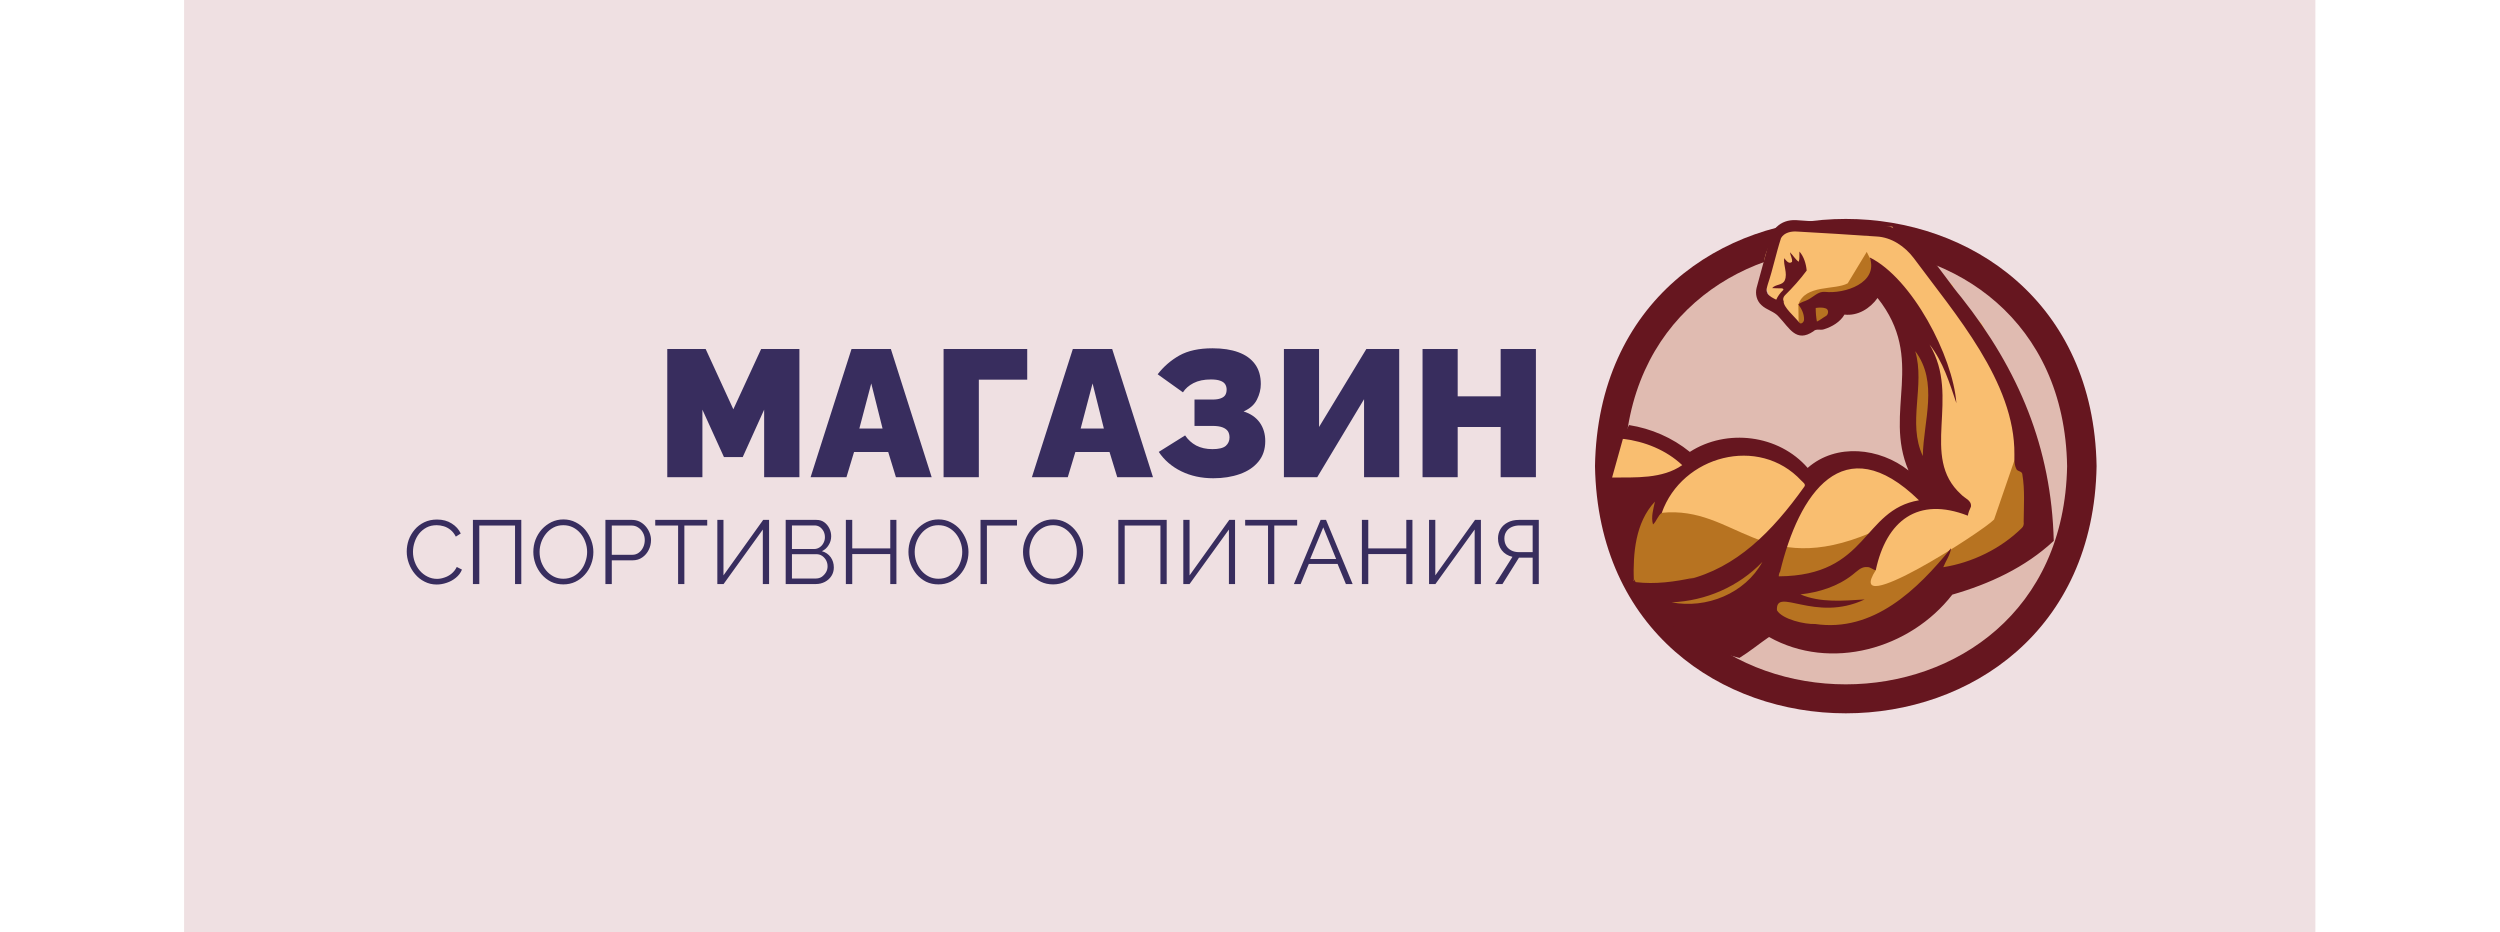 <svg xmlns="http://www.w3.org/2000/svg" version="1.1" xmlns:xlink="http://www.w3.org/1999/xlink" viewBox="0 0 15.892 5.926"><g transform="matrix(0.765,0,0,0.765,2.561,2.214)"><rect width="17.71" height="17.71" x="-1.818" y="-7.876" fill="#efe0e2"></rect><g transform="matrix(1,0,0,1,0,0)" clip-path="url(#SvgjsClipPath104363)"><g clip-path="url(#SvgjsClipPath10435861392426-6c3a-427c-ba6e-510245205d5e)"><path d=" M 14.074 0.979 C 14.027 3.718 9.953 3.718 9.906 0.979 C 9.953 -1.76 14.027 -1.759 14.074 0.979 Z" fill="#66161f" transform="matrix(1,0,0,1,0,0)" fill-rule="nonzero"></path></g><g clip-path="url(#SvgjsClipPath10435861392426-6c3a-427c-ba6e-510245205d5e)"><path d=" M 13.829 0.979 C 13.788 3.397 10.191 3.397 10.151 0.979 C 10.192 -1.439 13.788 -1.438 13.829 0.979 Z" fill="#e0bbb1" transform="matrix(1,0,0,1,0,0)" fill-rule="nonzero"></path></g><g clip-path="url(#SvgjsClipPath10435861392426-6c3a-427c-ba6e-510245205d5e)"><path d=" M 13.115 -0.213 C 13.099 -0.221 13.086 -0.235 13.077 -0.249 C 13.066 -0.253 13.056 -0.259 13.048 -0.268 C 12.978 -0.34 12.897 -0.419 12.879 -0.523 C 12.768 -0.616 12.668 -0.721 12.563 -0.821 C 12.496 -0.879 12.421 -0.933 12.376 -1.011 C 12.152 -1.009 11.93 -1.032 11.707 -1.037 C 11.687 -1.037 11.67 -1.044 11.655 -1.055 C 10.966 -0.909 11.411 0.159 11.995 -0.338 C 12.825 -0.803 12.795 0.783 12.693 1.272 C 12.482 1.036 12.246 0.967 11.944 0.936 C 11.747 1.035 11.751 1.148 11.552 0.964 C 11.251 0.863 11.034 0.727 10.72 0.914 C 10.582 0.835 10.297 0.755 10.138 0.752 C 10.138 0.752 10.048 1.074 10.048 1.074 C 10.22 1.251 10.234 1.703 10.228 1.931 C 10.61 2.272 11.014 2.109 11.436 1.989 C 11.436 1.989 11.312 2.235 11.312 2.235 C 12.108 2.72 12.866 1.848 13.575 1.566 C 13.562 1.045 13.405 0.342 13.115 -0.213 Z" fill="#f9be70" transform="matrix(1,0,0,1,0,0)" fill-rule="nonzero"></path></g><g clip-path="url(#SvgjsClipPath10435861392426-6c3a-427c-ba6e-510245205d5e)"><path d=" M 10.461 1.367 C 11.074 1.306 11.286 1.919 12.197 1.533 C 12.197 1.533 12.239 1.844 12.239 1.844 C 11.962 2.275 13.134 1.518 13.222 1.423 C 13.222 1.423 13.413 0.868 13.413 0.868 C 13.532 0.956 13.529 1.439 13.546 1.566 L 12.69 2.007 C 12.199 2.359 11.965 2.438 11.363 2.323 C 11.008 2.304 10.491 2.2 10.228 1.931 C 10.228 1.931 10.161 1.371 10.161 1.371 C 10.362 1.262 10.373 1.098 10.461 1.367 Z" fill="#b77321" transform="matrix(1,0,0,1,0,0)" fill-rule="nonzero"></path></g><g clip-path="url(#SvgjsClipPath10435861392426-6c3a-427c-ba6e-510245205d5e)"><path d=" M 12.566 -0.012 C 12.711 0.176 12.716 0.388 12.693 0.611 C 12.693 0.611 12.649 0.952 12.649 0.952 L 12.539 0.726 C 12.542 0.574 12.548 0.133 12.566 -0.012 Z" fill="#b77321" transform="matrix(1,0,0,1,0,0)" fill-rule="nonzero"></path></g><g clip-path="url(#SvgjsClipPath10435861392426-6c3a-427c-ba6e-510245205d5e)"><path d=" M 11.596 -0.364 L 11.598 -0.19 L 11.653 -0.179 L 11.888 -0.249 L 11.888 -0.36 C 11.987 -0.401 12.215 -0.502 12.26 -0.609 C 12.26 -0.609 12.164 -0.801 12.164 -0.801 L 12.006 -0.54 C 11.899 -0.481 11.653 -0.533 11.596 -0.364 Z" fill="#b77321" transform="matrix(1,0,0,1,0,0)" fill-rule="nonzero"></path></g><g clip-path="url(#SvgjsClipPath10435861392426-6c3a-427c-ba6e-510245205d5e)"><path d=" M 10.239 1.953 C 10.418 2.276 10.754 2.486 11.106 2.573 C 11.192 2.52 11.269 2.456 11.352 2.399 C 11.864 2.686 12.524 2.499 12.875 2.047 C 13.182 1.959 13.482 1.821 13.718 1.6 C 13.699 0.827 13.427 0.18 12.951 -0.422 C 12.772 -0.635 12.628 -0.919 12.35 -1.013 C 12.095 -1.05 11.833 -1.044 11.576 -1.065 C 11.443 -1.071 11.361 -0.981 11.345 -0.855 C 11.314 -0.737 11.28 -0.621 11.249 -0.503 C 11.236 -0.452 11.249 -0.395 11.289 -0.359 C 11.332 -0.317 11.397 -0.307 11.435 -0.26 C 11.523 -0.167 11.578 -0.044 11.721 -0.141 C 11.744 -0.166 11.78 -0.147 11.809 -0.158 C 11.876 -0.179 11.943 -0.218 11.979 -0.28 C 12.09 -0.267 12.192 -0.331 12.254 -0.418 C 12.659 0.092 12.3 0.523 12.511 1.015 C 12.273 0.827 11.911 0.785 11.673 0.994 C 11.433 0.717 11 0.664 10.694 0.861 C 10.549 0.743 10.373 0.667 10.189 0.638 C 10.169 0.675 10.151 0.712 10.138 0.752 C 10.319 0.774 10.497 0.845 10.631 0.971 C 10.463 1.087 10.243 1.072 10.048 1.074 C 10.01 1.369 10.075 1.676 10.228 1.931 C 10.222 1.704 10.24 1.449 10.404 1.274 C 10.391 1.336 10.37 1.401 10.388 1.464 C 10.419 1.436 10.427 1.392 10.461 1.367 C 10.629 0.892 11.268 0.72 11.621 1.1 C 11.633 1.113 11.66 1.129 11.646 1.149 C 11.378 1.525 11.08 1.825 10.67 1.924 C 10.689 1.919 10.708 1.913 10.728 1.906 C 10.569 1.94 10.406 1.963 10.244 1.943 C 10.239 1.936 10.235 1.928 10.23 1.92 C 10.226 1.936 10.231 1.941 10.239 1.953 M 10.542 2.111 C 10.827 2.099 11.099 1.981 11.297 1.775 C 11.153 2.038 10.831 2.167 10.542 2.111 Z M 11.823 -0.267 C 11.798 -0.253 11.777 -0.234 11.75 -0.222 C 11.743 -0.259 11.74 -0.297 11.74 -0.335 C 11.767 -0.339 11.796 -0.341 11.822 -0.332 C 11.851 -0.324 11.848 -0.279 11.823 -0.267 Z M 11.444 1.856 C 11.599 1.212 11.967 0.648 12.598 1.263 C 12.122 1.344 12.181 1.89 11.433 1.895 C 11.433 1.882 11.436 1.868 11.444 1.856 Z M 12.567 0.024 C 12.762 0.283 12.635 0.603 12.63 0.895 C 12.5 0.62 12.651 0.31 12.567 0.024 Z M 13.453 1.493 C 13.279 1.665 13.04 1.781 12.8 1.819 C 12.821 1.767 12.857 1.718 12.865 1.661 C 12.585 2.006 12.219 2.362 11.735 2.291 C 11.651 2.295 11.462 2.253 11.418 2.177 C 11.405 1.976 11.733 2.283 12.147 2.087 C 11.971 2.098 11.779 2.116 11.613 2.045 C 11.768 2.028 11.923 1.979 12.046 1.882 C 12.083 1.854 12.118 1.812 12.169 1.818 C 12.195 1.817 12.213 1.84 12.239 1.844 C 12.327 1.432 12.589 1.229 13.004 1.391 C 13.008 1.365 13.019 1.34 13.03 1.316 C 13.037 1.263 12.978 1.247 12.949 1.215 C 12.6 0.899 12.95 0.412 12.686 -0.031 C 12.798 0.11 12.852 0.288 12.909 0.456 C 12.88 0.066 12.54 -0.582 12.189 -0.755 C 12.264 -0.543 11.98 -0.45 11.815 -0.469 C 11.76 -0.473 11.722 -0.427 11.676 -0.404 C 11.65 -0.389 11.618 -0.386 11.596 -0.364 C 11.623 -0.328 11.645 -0.284 11.643 -0.237 C 11.643 -0.218 11.617 -0.193 11.602 -0.215 C 11.571 -0.258 11.467 -0.343 11.474 -0.392 C 11.464 -0.407 11.472 -0.427 11.483 -0.439 C 11.548 -0.503 11.61 -0.572 11.665 -0.646 C 11.66 -0.702 11.642 -0.761 11.605 -0.804 C 11.603 -0.776 11.608 -0.747 11.599 -0.719 C 11.569 -0.74 11.552 -0.773 11.526 -0.798 C 11.529 -0.771 11.548 -0.745 11.543 -0.718 C 11.517 -0.695 11.493 -0.731 11.478 -0.749 C 11.47 -0.687 11.508 -0.624 11.483 -0.565 C 11.464 -0.521 11.406 -0.534 11.378 -0.5 C 11.404 -0.498 11.431 -0.499 11.457 -0.498 C 11.466 -0.499 11.478 -0.489 11.468 -0.482 C 11.444 -0.459 11.425 -0.433 11.412 -0.404 C 11.385 -0.417 11.356 -0.431 11.338 -0.456 L 11.339 -0.459 C 11.323 -0.482 11.337 -0.51 11.343 -0.535 C 11.385 -0.66 11.411 -0.791 11.452 -0.916 C 11.478 -0.962 11.537 -0.974 11.586 -0.97 C 11.806 -0.958 12.025 -0.944 12.245 -0.929 C 12.37 -0.923 12.481 -0.847 12.555 -0.749 C 12.896 -0.287 13.397 0.282 13.391 0.882 C 13.391 0.925 13.388 0.972 13.412 1.011 C 13.427 1.023 13.455 1.024 13.457 1.047 C 13.479 1.177 13.469 1.311 13.468 1.442 C 13.471 1.461 13.467 1.48 13.453 1.493 Z M 11.55 -0.747 C 11.55 -0.732 11.549 -0.72 11.546 -0.713 C 11.549 -0.72 11.55 -0.732 11.55 -0.747 Z M 11.55 -0.751 L 11.55 -0.75 Z M 11.55 -0.749 C 11.55 -0.749 11.55 -0.748 11.55 -0.748 C 11.55 -0.748 11.55 -0.749 11.55 -0.749 Z M 11.479 -0.543 C 11.499 -0.566 11.502 -0.601 11.498 -0.637 C 11.502 -0.601 11.499 -0.566 11.479 -0.543 Z M 11.484 -0.716 C 11.499 -0.708 11.51 -0.704 11.52 -0.702 C 11.51 -0.704 11.499 -0.708 11.484 -0.716 Z M 11.52 -0.702 L 11.521 -0.701 Z M 11.522 -0.701 L 11.522 -0.701 Z M 11.523 -0.701 Z M 11.542 -0.706 C 11.542 -0.706 11.542 -0.706 11.543 -0.706 C 11.542 -0.706 11.542 -0.706 11.542 -0.706 Z M 11.543 -0.707 L 11.543 -0.707 Z M 11.544 -0.708 C 11.544 -0.708 11.544 -0.708 11.544 -0.709 C 11.544 -0.708 11.544 -0.708 11.544 -0.708 Z M 11.544 -0.709 C 11.545 -0.709 11.545 -0.71 11.545 -0.71 C 11.545 -0.71 11.545 -0.709 11.544 -0.709 Z M 11.545 -0.71 L 11.546 -0.711 Z M 11.546 -0.711 C 11.546 -0.712 11.546 -0.712 11.546 -0.713 C 11.546 -0.712 11.546 -0.712 11.546 -0.711 Z" fill="#66161f" transform="matrix(1,0,0,1,0,0)" fill-rule="nonzero"></path></g></g><g><path d=" M 3.002 1.071 L 3.002 0.51 L 2.824 0.904 L 2.668 0.904 L 2.489 0.51 L 2.489 1.071 L 2.197 1.071 L 2.197 0.006 L 2.516 0.006 L 2.746 0.507 L 2.977 0.006 L 3.295 0.006 L 3.295 1.071 L 3.002 1.071 M 3.728 0.006 L 4.055 0.006 L 4.394 1.071 L 4.097 1.071 L 4.033 0.862 L 3.749 0.862 L 3.686 1.071 L 3.388 1.071 L 3.728 0.006 M 3.986 0.667 L 3.892 0.292 L 3.793 0.667 L 3.986 0.667 M 4.493 1.071 L 4.493 0.006 L 5.188 0.006 L 5.188 0.261 L 4.786 0.261 L 4.786 1.071 L 4.493 1.071 M 5.567 0.006 L 5.894 0.006 L 6.233 1.071 L 5.936 1.071 L 5.872 0.862 L 5.588 0.862 L 5.525 1.071 L 5.227 1.071 L 5.567 0.006 M 5.825 0.667 L 5.731 0.292 L 5.632 0.667 L 5.825 0.667 M 6.734 1.08 Q 6.586 1.08 6.468 1.022 Q 6.35 0.964 6.281 0.861 L 6.5 0.724 Q 6.535 0.777 6.592 0.808 Q 6.65 0.838 6.727 0.838 Q 6.806 0.838 6.838 0.811 Q 6.869 0.783 6.869 0.741 Q 6.869 0.711 6.856 0.69 Q 6.842 0.669 6.811 0.657 Q 6.779 0.645 6.727 0.645 L 6.578 0.645 L 6.578 0.426 L 6.727 0.426 Q 6.77 0.426 6.796 0.416 Q 6.823 0.406 6.834 0.388 Q 6.845 0.369 6.845 0.343 Q 6.845 0.318 6.833 0.299 Q 6.821 0.28 6.793 0.27 Q 6.764 0.259 6.715 0.259 Q 6.628 0.259 6.57 0.289 Q 6.512 0.319 6.482 0.366 L 6.272 0.216 Q 6.346 0.12 6.452 0.06 Q 6.559 -2.220446049250313e-16 6.727 -2.220446049250313e-16 Q 6.854 -2.220446049250313e-16 6.943 0.033 Q 7.033 0.066 7.081 0.132 Q 7.129 0.198 7.129 0.297 Q 7.129 0.363 7.097 0.426 Q 7.066 0.489 6.986 0.525 Q 7.073 0.552 7.12 0.617 Q 7.166 0.682 7.166 0.771 Q 7.166 0.873 7.109 0.942 Q 7.052 1.011 6.955 1.045 Q 6.857 1.08 6.734 1.08 M 7.321 1.071 L 7.321 0.006 L 7.613 0.006 L 7.613 0.654 L 8.006 0.006 L 8.279 0.006 L 8.279 1.071 L 7.987 1.071 L 7.987 0.423 L 7.598 1.071 L 7.321 1.071 M 9.415 0.006 L 9.415 1.071 L 9.122 1.071 L 9.122 0.654 L 8.765 0.654 L 8.765 1.071 L 8.473 1.071 L 8.473 0.006 L 8.765 0.006 L 8.765 0.399 L 9.122 0.399 L 9.122 0.006 L 9.415 0.006" fill="#382d5e" fill-rule="nonzero"></path></g><g><path d=" M 0.032 1.689 Q 0.032 1.64 0.048 1.593 Q 0.065 1.546 0.098 1.507 Q 0.13 1.469 0.177 1.446 Q 0.224 1.423 0.284 1.423 Q 0.355 1.423 0.406 1.456 Q 0.457 1.488 0.481 1.539 L 0.44 1.565 Q 0.422 1.53 0.396 1.509 Q 0.37 1.488 0.34 1.479 Q 0.31 1.47 0.281 1.47 Q 0.233 1.47 0.197 1.489 Q 0.16 1.509 0.135 1.54 Q 0.11 1.572 0.097 1.612 Q 0.084 1.651 0.084 1.692 Q 0.084 1.736 0.099 1.776 Q 0.114 1.817 0.141 1.848 Q 0.168 1.879 0.204 1.897 Q 0.241 1.916 0.284 1.916 Q 0.314 1.916 0.345 1.905 Q 0.377 1.895 0.404 1.873 Q 0.431 1.851 0.448 1.817 L 0.491 1.839 Q 0.475 1.879 0.44 1.907 Q 0.406 1.935 0.363 1.949 Q 0.321 1.963 0.281 1.963 Q 0.226 1.963 0.18 1.939 Q 0.134 1.916 0.101 1.876 Q 0.068 1.837 0.05 1.788 Q 0.032 1.739 0.032 1.689 M 0.582 1.959 L 0.582 1.426 L 0.984 1.426 L 0.984 1.959 L 0.932 1.959 L 0.932 1.473 L 0.635 1.473 L 0.635 1.959 L 0.582 1.959 M 1.333 1.962 Q 1.277 1.962 1.231 1.94 Q 1.186 1.917 1.153 1.879 Q 1.12 1.84 1.102 1.792 Q 1.084 1.743 1.084 1.692 Q 1.084 1.639 1.102 1.591 Q 1.121 1.542 1.155 1.504 Q 1.189 1.467 1.235 1.444 Q 1.281 1.422 1.334 1.422 Q 1.39 1.422 1.436 1.446 Q 1.482 1.469 1.515 1.508 Q 1.547 1.547 1.565 1.595 Q 1.583 1.643 1.583 1.693 Q 1.583 1.746 1.564 1.795 Q 1.546 1.843 1.512 1.881 Q 1.478 1.919 1.432 1.941 Q 1.387 1.962 1.333 1.962 M 1.136 1.692 Q 1.136 1.736 1.15 1.776 Q 1.165 1.816 1.191 1.847 Q 1.217 1.878 1.254 1.897 Q 1.29 1.915 1.333 1.915 Q 1.379 1.915 1.416 1.896 Q 1.452 1.877 1.478 1.845 Q 1.504 1.813 1.517 1.773 Q 1.531 1.734 1.531 1.692 Q 1.531 1.649 1.516 1.609 Q 1.502 1.569 1.476 1.538 Q 1.449 1.506 1.413 1.488 Q 1.377 1.47 1.333 1.47 Q 1.288 1.47 1.252 1.489 Q 1.216 1.508 1.19 1.54 Q 1.164 1.572 1.15 1.611 Q 1.136 1.651 1.136 1.692 M 1.683 1.959 L 1.683 1.426 L 1.904 1.426 Q 1.938 1.426 1.967 1.44 Q 1.996 1.455 2.017 1.479 Q 2.038 1.503 2.05 1.533 Q 2.062 1.563 2.062 1.593 Q 2.062 1.637 2.043 1.675 Q 2.024 1.714 1.989 1.738 Q 1.955 1.762 1.908 1.762 L 1.736 1.762 L 1.736 1.959 L 1.683 1.959 M 1.736 1.716 L 1.906 1.716 Q 1.938 1.716 1.961 1.698 Q 1.984 1.681 1.997 1.653 Q 2.01 1.626 2.01 1.593 Q 2.01 1.56 1.995 1.533 Q 1.98 1.505 1.955 1.489 Q 1.931 1.473 1.902 1.473 L 1.736 1.473 L 1.736 1.716 M 2.529 1.473 L 2.339 1.473 L 2.339 1.959 L 2.287 1.959 L 2.287 1.473 L 2.097 1.473 L 2.097 1.426 L 2.529 1.426 L 2.529 1.473 M 2.613 1.959 L 2.613 1.426 L 2.664 1.426 L 2.664 1.887 L 2.994 1.426 L 3.043 1.426 L 3.043 1.959 L 2.991 1.959 L 2.991 1.506 L 2.665 1.959 L 2.613 1.959 M 3.581 1.821 Q 3.581 1.861 3.561 1.892 Q 3.541 1.923 3.507 1.941 Q 3.472 1.959 3.432 1.959 L 3.181 1.959 L 3.181 1.426 L 3.437 1.426 Q 3.475 1.426 3.502 1.446 Q 3.529 1.466 3.544 1.497 Q 3.559 1.528 3.559 1.562 Q 3.559 1.602 3.538 1.635 Q 3.518 1.669 3.482 1.686 Q 3.528 1.699 3.555 1.736 Q 3.581 1.773 3.581 1.821 M 3.529 1.812 Q 3.529 1.785 3.517 1.762 Q 3.505 1.74 3.484 1.725 Q 3.463 1.711 3.437 1.711 L 3.233 1.711 L 3.233 1.913 L 3.432 1.913 Q 3.459 1.913 3.481 1.899 Q 3.502 1.884 3.516 1.861 Q 3.529 1.839 3.529 1.812 M 3.233 1.472 L 3.233 1.668 L 3.416 1.668 Q 3.442 1.668 3.463 1.654 Q 3.483 1.641 3.495 1.618 Q 3.507 1.596 3.507 1.57 Q 3.507 1.543 3.496 1.521 Q 3.484 1.499 3.465 1.485 Q 3.445 1.472 3.421 1.472 L 3.233 1.472 M 4.101 1.426 L 4.101 1.959 L 4.05 1.959 L 4.05 1.71 L 3.734 1.71 L 3.734 1.959 L 3.681 1.959 L 3.681 1.426 L 3.734 1.426 L 3.734 1.663 L 4.05 1.663 L 4.05 1.426 L 4.101 1.426 M 4.45 1.962 Q 4.394 1.962 4.348 1.94 Q 4.303 1.917 4.27 1.879 Q 4.237 1.84 4.219 1.792 Q 4.201 1.743 4.201 1.692 Q 4.201 1.639 4.219 1.591 Q 4.238 1.542 4.272 1.504 Q 4.306 1.467 4.352 1.444 Q 4.398 1.422 4.451 1.422 Q 4.507 1.422 4.553 1.446 Q 4.599 1.469 4.632 1.508 Q 4.664 1.547 4.682 1.595 Q 4.7 1.643 4.7 1.693 Q 4.7 1.746 4.681 1.795 Q 4.663 1.843 4.629 1.881 Q 4.595 1.919 4.549 1.941 Q 4.504 1.962 4.45 1.962 M 4.253 1.692 Q 4.253 1.736 4.267 1.776 Q 4.282 1.816 4.308 1.847 Q 4.334 1.878 4.371 1.897 Q 4.407 1.915 4.45 1.915 Q 4.496 1.915 4.533 1.896 Q 4.569 1.877 4.595 1.845 Q 4.621 1.813 4.634 1.773 Q 4.648 1.734 4.648 1.692 Q 4.648 1.649 4.633 1.609 Q 4.619 1.569 4.593 1.538 Q 4.566 1.506 4.53 1.488 Q 4.494 1.47 4.45 1.47 Q 4.405 1.47 4.369 1.489 Q 4.333 1.508 4.307 1.54 Q 4.281 1.572 4.267 1.611 Q 4.253 1.651 4.253 1.692 M 4.8 1.959 L 4.8 1.426 L 5.103 1.426 L 5.103 1.473 L 4.853 1.473 L 4.853 1.959 L 4.8 1.959 M 5.403 1.962 Q 5.347 1.962 5.301 1.94 Q 5.255 1.917 5.222 1.879 Q 5.189 1.84 5.171 1.792 Q 5.153 1.743 5.153 1.692 Q 5.153 1.639 5.172 1.591 Q 5.191 1.542 5.225 1.504 Q 5.259 1.467 5.305 1.444 Q 5.35 1.422 5.404 1.422 Q 5.46 1.422 5.506 1.446 Q 5.551 1.469 5.584 1.508 Q 5.617 1.547 5.635 1.595 Q 5.653 1.643 5.653 1.693 Q 5.653 1.746 5.634 1.795 Q 5.615 1.843 5.581 1.881 Q 5.548 1.919 5.502 1.941 Q 5.456 1.962 5.403 1.962 M 5.206 1.692 Q 5.206 1.736 5.22 1.776 Q 5.234 1.816 5.26 1.847 Q 5.287 1.878 5.323 1.897 Q 5.359 1.915 5.403 1.915 Q 5.449 1.915 5.485 1.896 Q 5.521 1.877 5.547 1.845 Q 5.573 1.813 5.587 1.773 Q 5.6 1.734 5.6 1.692 Q 5.6 1.649 5.586 1.609 Q 5.572 1.569 5.545 1.538 Q 5.518 1.506 5.482 1.488 Q 5.446 1.47 5.403 1.47 Q 5.358 1.47 5.322 1.489 Q 5.285 1.508 5.259 1.54 Q 5.233 1.572 5.22 1.611 Q 5.206 1.651 5.206 1.692 M 5.945 1.959 L 5.945 1.426 L 6.347 1.426 L 6.347 1.959 L 6.295 1.959 L 6.295 1.473 L 5.998 1.473 L 5.998 1.959 L 5.945 1.959 M 6.485 1.959 L 6.485 1.426 L 6.537 1.426 L 6.537 1.887 L 6.867 1.426 L 6.915 1.426 L 6.915 1.959 L 6.864 1.959 L 6.864 1.506 L 6.537 1.959 L 6.485 1.959 M 7.431 1.473 L 7.241 1.473 L 7.241 1.959 L 7.189 1.959 L 7.189 1.473 L 6.999 1.473 L 6.999 1.426 L 7.431 1.426 L 7.431 1.473 M 7.626 1.426 L 7.671 1.426 L 7.892 1.959 L 7.836 1.959 L 7.767 1.792 L 7.528 1.792 L 7.46 1.959 L 7.404 1.959 L 7.626 1.426 M 7.755 1.751 L 7.648 1.488 L 7.539 1.751 L 7.755 1.751 M 8.389 1.426 L 8.389 1.959 L 8.338 1.959 L 8.338 1.71 L 8.022 1.71 L 8.022 1.959 L 7.969 1.959 L 7.969 1.426 L 8.022 1.426 L 8.022 1.663 L 8.338 1.663 L 8.338 1.426 L 8.389 1.426 M 8.527 1.959 L 8.527 1.426 L 8.579 1.426 L 8.579 1.887 L 8.909 1.426 L 8.958 1.426 L 8.958 1.959 L 8.906 1.959 L 8.906 1.506 L 8.58 1.959 L 8.527 1.959 M 9.077 1.959 L 9.22 1.733 Q 9.162 1.719 9.131 1.678 Q 9.1 1.637 9.1 1.58 Q 9.1 1.537 9.121 1.502 Q 9.142 1.467 9.181 1.447 Q 9.22 1.426 9.274 1.426 L 9.439 1.426 L 9.439 1.959 L 9.388 1.959 L 9.388 1.74 L 9.292 1.74 Q 9.288 1.74 9.283 1.74 Q 9.278 1.74 9.274 1.74 L 9.137 1.959 L 9.077 1.959 M 9.277 1.694 L 9.388 1.694 L 9.388 1.472 L 9.28 1.472 Q 9.243 1.472 9.214 1.485 Q 9.184 1.499 9.169 1.523 Q 9.153 1.547 9.153 1.58 Q 9.153 1.613 9.167 1.638 Q 9.181 1.664 9.209 1.679 Q 9.236 1.694 9.277 1.694" fill="#382d5e" fill-rule="nonzero"></path></g></g><defs><clipPath id="SvgjsClipPath104363"><path d=" M 9.906 -1.075 h 4.167 v 4.108 h -4.167 Z"></path></clipPath><clipPath id="SvgjsClipPath10435861392426-6c3a-427c-ba6e-510245205d5e"><path d=" M 9.906 -1.075 L 14.074 -1.075 L 14.074 3.033 L 9.906 3.033 Z"></path></clipPath></defs></svg>